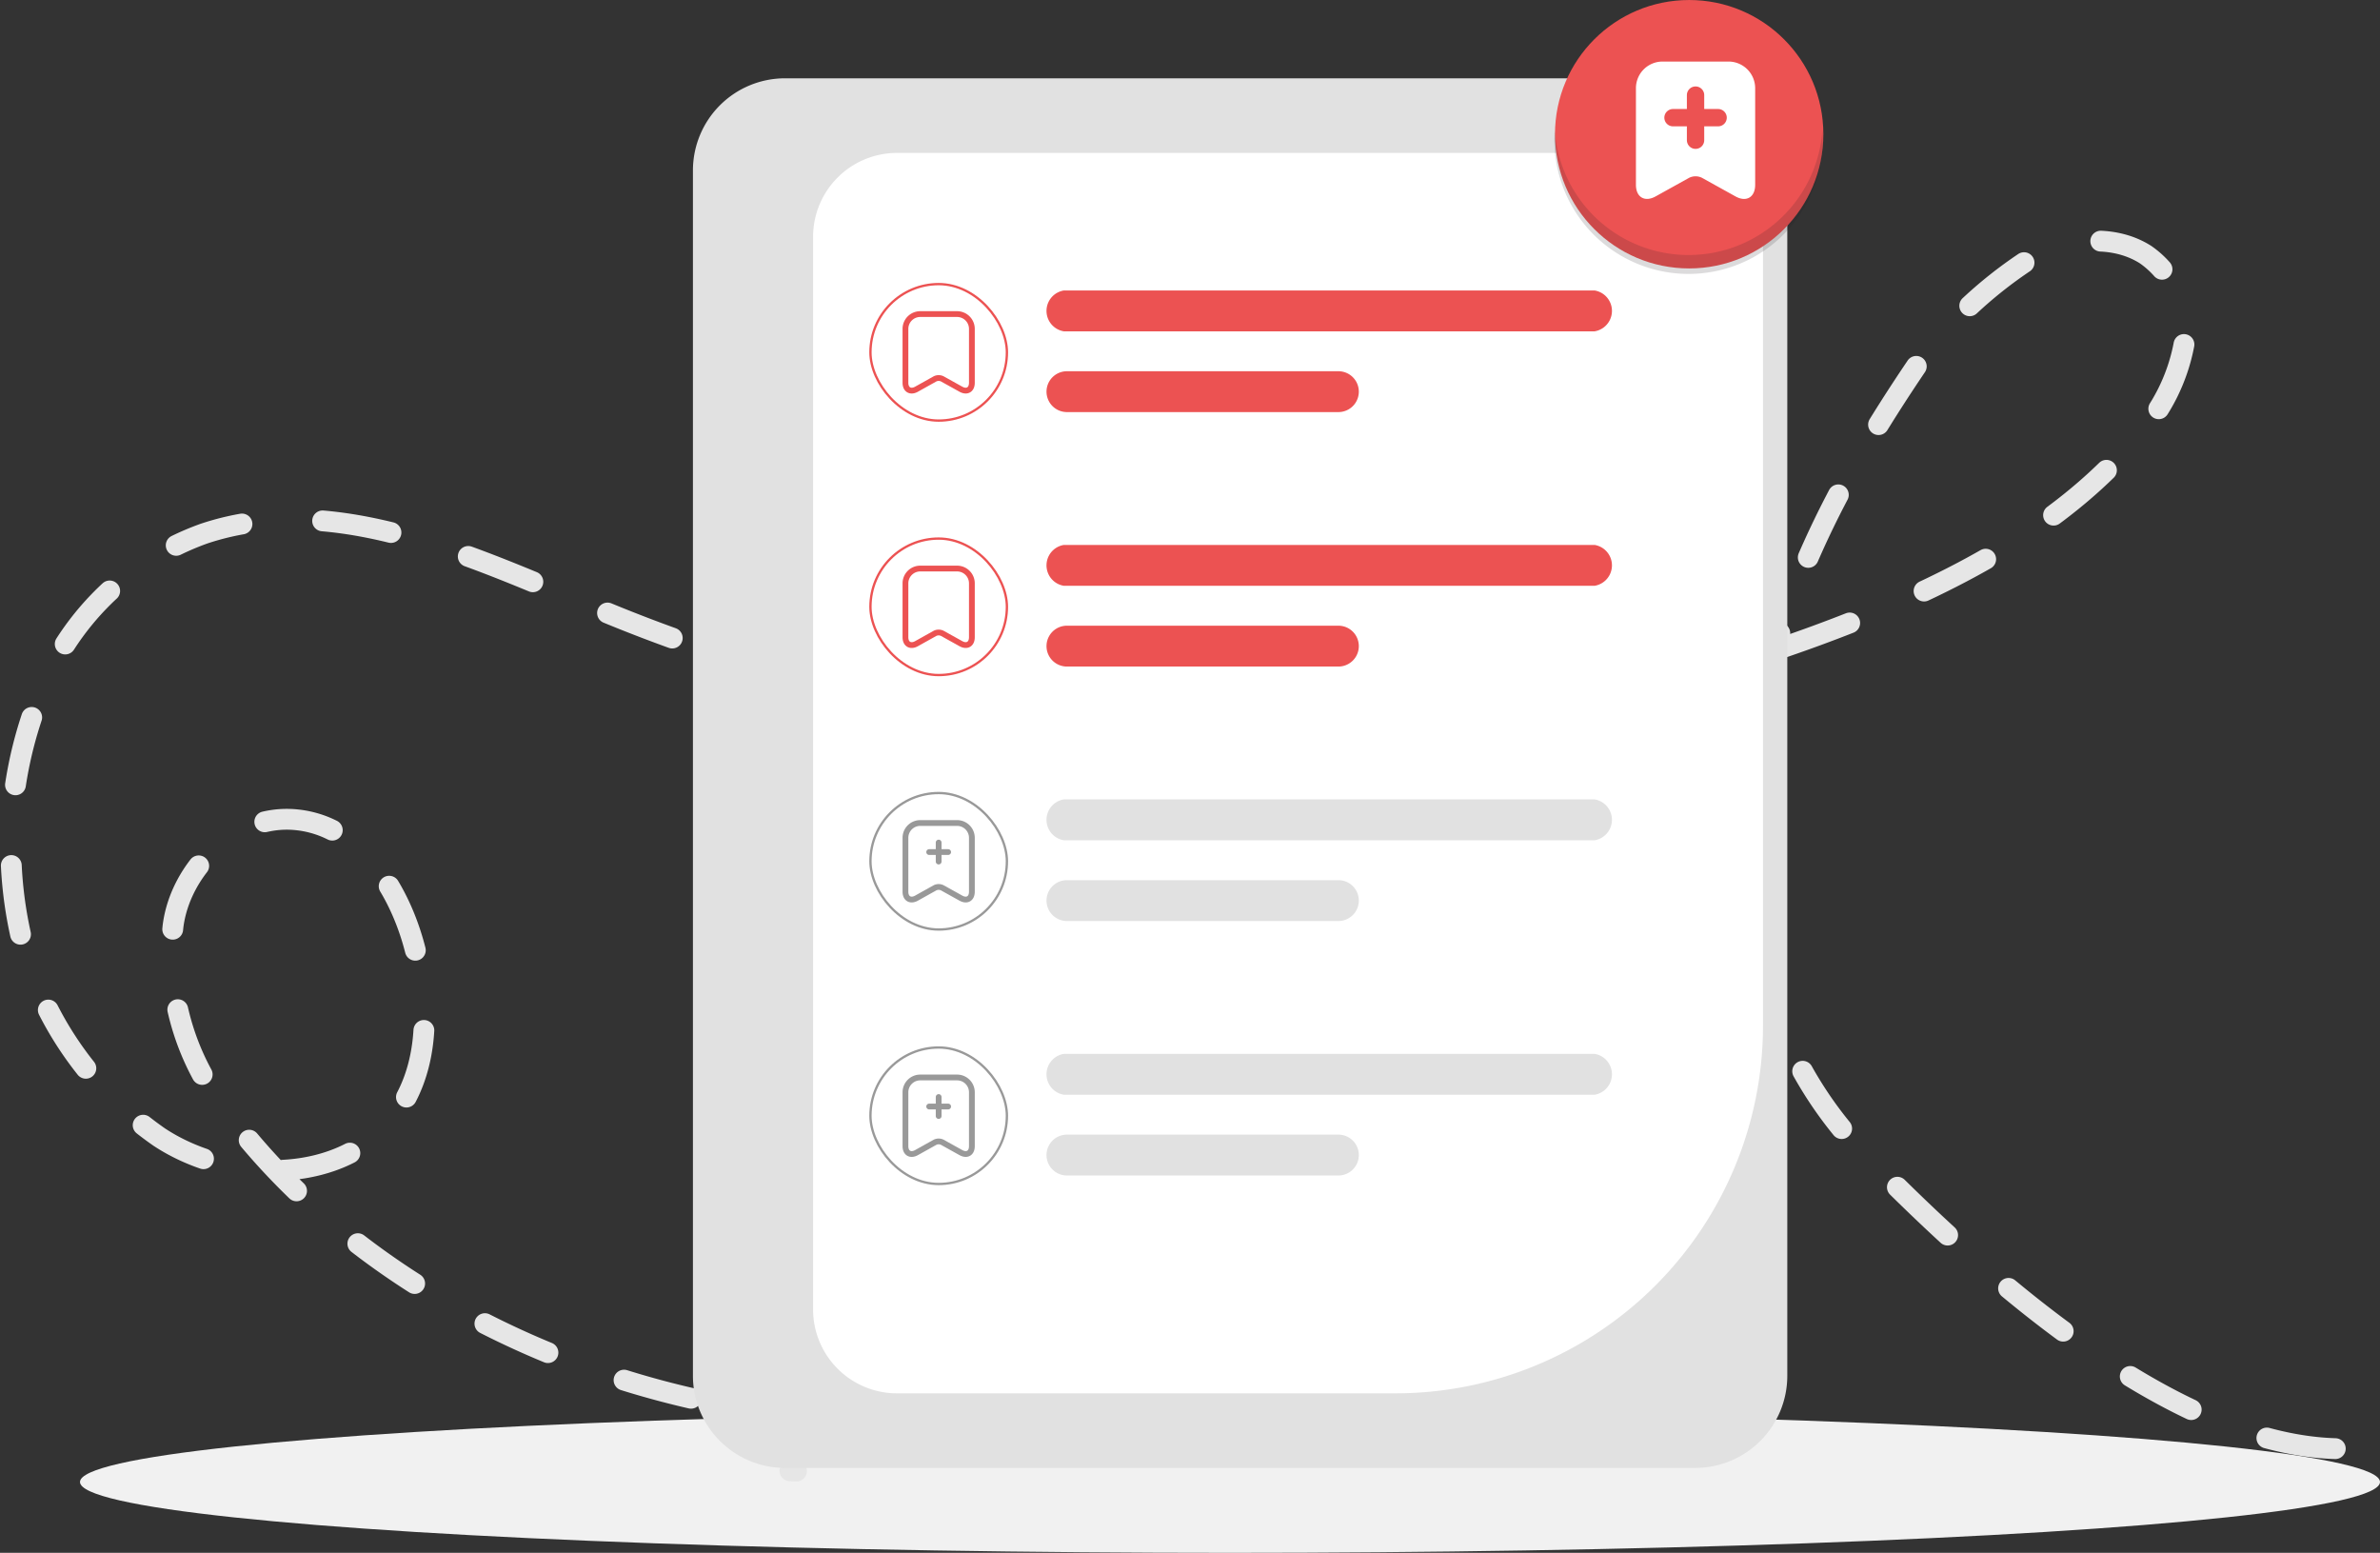 <svg xmlns="http://www.w3.org/2000/svg" width="205.802" height="134.251" viewBox="0 0 205.802 134.251">
  <rect x="0" y="0" width="205.802" height="134.251" fill="#333333" stroke="none"/>
  <g id="Group_15824" data-name="Group 15824" transform="translate(-140.776 -212.656)">
    <ellipse id="Ellipse_119" data-name="Ellipse 119" cx="99.442" cy="6.125" rx="99.442" ry="6.125" transform="translate(147.694 334.656)" fill="#f1f1f1"/>
    <g id="Group_15818" data-name="Group 15818" transform="translate(-140.775 -1179.794)">
      <g id="Group_15591" data-name="Group 15591" transform="translate(270.677 1408.852)">
        <path id="Path_39337" data-name="Path 39337" d="M1853.975,3787.809l-.566-.022" transform="translate(-1774.228 -3677.032)" fill="none" stroke="#e6e6e6" stroke-linecap="round" stroke-linejoin="round" stroke-width="1.8" stroke-dasharray="6 7"/>
        <path id="Path_39338" data-name="Path 39338" d="M349.814,1510.046c-21.149-1.233-42.394-11.474-53.905-27.862a21.91,21.91,0,0,1-3.745-14.735c.588-4.991,5.3-9.821,10.7-9.266s8.7,5.774,10.082,10.624c1.583,5.566,1.523,12.158-2.8,16.3-4.834,4.633-13.494,4.253-19.163.511a30.015,30.015,0,0,1-11.718-16.362,35.224,35.224,0,0,1,.936-20.651,23.826,23.826,0,0,1,14.65-15.163c11.559-3.854,23.844,2.327,35.072,6.939,33.658,13.826,73.547,14.092,107.417.714,9.386-3.707,18.567-8.606,24.759-16.1a16.175,16.175,0,0,0,3.958-7.893,7.954,7.954,0,0,0-3.327-7.787c-3.031-1.922-7.314-1.3-10.359.607a37.376,37.376,0,0,0-9.251,8.753c-7.242,10.666-12.424,20.8-14.32,33.265-1.811,11.91.16,25.472,9.7,35.22,9.294,9.494,26.025,25.039,40.787,25.394" transform="translate(-266.335 -1403.71)" fill="none" stroke="#e6e6e6" stroke-linecap="round" stroke-linejoin="round" stroke-width="1.8" stroke-dasharray="6 7"/>
      </g>
    </g>
    <g id="Group_15803" data-name="Group 15803" transform="translate(167.687 219.426)">
      <path id="Path_41000" data-name="Path 41000" d="M448.523,434.8H369.806a7.966,7.966,0,0,1-7.957-7.957V322.617a7.966,7.966,0,0,1,7.957-7.957h78.717a7.966,7.966,0,0,1,7.957,7.957v104.23A7.966,7.966,0,0,1,448.523,434.8Z" transform="translate(-328.841 -314.66)" fill="#e1e1e1"/>
      <path id="Path_41001" data-name="Path 41001" d="M431.573,441.879h-43.14a7.253,7.253,0,0,1-7.245-7.245v-92.75a7.253,7.253,0,0,1,7.245-7.245h67.65a7.253,7.253,0,0,1,7.245,7.245v68.24A31.792,31.792,0,0,1,431.573,441.879Z" transform="translate(-337.79 -328.188)" fill="#fff"/>
    </g>
    <g id="vuesax_linear_save-minus" data-name="vuesax/linear/save-minus" transform="translate(175.26 303.365)">
      <g id="save-minus" transform="translate(0)">
        <path id="Vector" d="M0,0H33.176V33.176H0Z" fill="none" opacity="0"/>
      </g>
    </g>
    <g id="Group_15811" data-name="Group 15811">
      <path id="Path_41002" data-name="Path 41002" d="M466.438,382.373H420.545a1.79,1.79,0,0,1,0-3.532h45.9a1.79,1.79,0,0,1,0,3.532Z" transform="translate(-187.779 -141.072)" fill="#ec5252"/>
      <path id="Path_41004" data-name="Path 41004" d="M444.292,425.594H420.818a1.766,1.766,0,0,1,0-3.532h23.474a1.766,1.766,0,0,1,0,3.532Z" transform="translate(-187.783 -177.311)" fill="#ec5252"/>
      <g id="Group_15806" data-name="Group 15806" transform="translate(215.465 237.014)">
        <g id="Rectangle_4875" data-name="Rectangle 4875" transform="translate(0.48 0.104)" fill="none" stroke="#ec5252" stroke-width="0.2">
          <rect width="12" height="12" rx="6" stroke="none"/>
          <rect x="0.1" y="0.1" width="11.8" height="11.8" rx="5.9" fill="none"/>
        </g>
        <g id="Group_15805" data-name="Group 15805" transform="translate(3.606 2.796)">
          <path id="Vector-2" data-name="Vector" d="M5.745,1.276V5.938c0,.6-.427.845-.948.558L3.184,5.6a.722.722,0,0,0-.624,0L.948,6.5C.427,6.783,0,6.533,0,5.938V1.276A1.28,1.28,0,0,1,1.276,0H4.469A1.28,1.28,0,0,1,5.745,1.276Z" transform="translate(0 0)" fill="none" stroke="#ec5252" stroke-linecap="round" stroke-linejoin="round" stroke-width="0.5"/>
        </g>
      </g>
    </g>
    <g id="Group_15812" data-name="Group 15812" transform="translate(0 22)">
      <path id="Path_41002-2" data-name="Path 41002" d="M466.438,382.373H420.545a1.79,1.79,0,0,1,0-3.532h45.9a1.79,1.79,0,0,1,0,3.532Z" transform="translate(-187.779 -141.072)" fill="#ec5252"/>
      <path id="Path_41004-2" data-name="Path 41004" d="M444.292,425.594H420.818a1.766,1.766,0,0,1,0-3.532h23.474a1.766,1.766,0,0,1,0,3.532Z" transform="translate(-187.783 -177.311)" fill="#ec5252"/>
      <g id="Group_15806-2" data-name="Group 15806" transform="translate(215.465 237.014)">
        <g id="Rectangle_4875-2" data-name="Rectangle 4875" transform="translate(0.48 0.104)" fill="none" stroke="#ec5252" stroke-width="0.2">
          <rect width="12" height="12" rx="6" stroke="none"/>
          <rect x="0.1" y="0.1" width="11.8" height="11.8" rx="5.9" fill="none"/>
        </g>
        <g id="Group_15805-2" data-name="Group 15805" transform="translate(3.606 2.796)">
          <path id="Vector-3" data-name="Vector" d="M5.745,1.276V5.938c0,.6-.427.845-.948.558L3.184,5.6a.722.722,0,0,0-.624,0L.948,6.5C.427,6.783,0,6.533,0,5.938V1.276A1.28,1.28,0,0,1,1.276,0H4.469A1.28,1.28,0,0,1,5.745,1.276Z" transform="translate(0 0)" fill="none" stroke="#ec5252" stroke-linecap="round" stroke-linejoin="round" stroke-width="0.5"/>
        </g>
      </g>
    </g>
    <g id="Group_15814" data-name="Group 15814" transform="translate(0 44)">
      <path id="Path_41002-3" data-name="Path 41002" d="M466.438,382.373H420.545a1.79,1.79,0,0,1,0-3.532h45.9a1.79,1.79,0,0,1,0,3.532Z" transform="translate(-187.779 -141.072)" fill="#e1e1e1"/>
      <path id="Path_41004-3" data-name="Path 41004" d="M444.292,425.594H420.818a1.766,1.766,0,0,1,0-3.532h23.474a1.766,1.766,0,0,1,0,3.532Z" transform="translate(-187.783 -177.311)" fill="#e1e1e1"/>
      <g id="Group_15806-3" data-name="Group 15806" transform="translate(215.465 237.014)">
        <g id="Rectangle_4875-3" data-name="Rectangle 4875" transform="translate(0.48 0.104)" fill="none" stroke="#999" stroke-width="0.2">
          <rect width="12" height="12" rx="6" stroke="none"/>
          <rect x="0.1" y="0.1" width="11.8" height="11.8" rx="5.9" fill="none"/>
        </g>
        <g id="Group_15805-3" data-name="Group 15805" transform="translate(3.606 2.796)">
          <path id="Vector-4" data-name="Vector" d="M5.745,1.276V5.938c0,.6-.427.845-.948.558L3.184,5.6a.722.722,0,0,0-.624,0L.948,6.5C.427,6.783,0,6.533,0,5.938V1.276A1.28,1.28,0,0,1,1.276,0H4.469A1.28,1.28,0,0,1,5.745,1.276Z" transform="translate(0 0)" fill="none" stroke="#999" stroke-linecap="round" stroke-linejoin="round" stroke-width="0.5"/>
          <path id="Vector-5" data-name="Vector" d="M0,0H1.641" transform="translate(2.052 2.511)" fill="none" stroke="#999" stroke-linecap="round" stroke-linejoin="round" stroke-width="0.5"/>
          <path id="Vector-6" data-name="Vector" d="M0,0H1.641" transform="translate(2.872 1.69) rotate(90)" fill="none" stroke="#999" stroke-linecap="round" stroke-linejoin="round" stroke-width="0.5"/>
        </g>
      </g>
    </g>
    <g id="Group_15815" data-name="Group 15815" transform="translate(0 66)">
      <path id="Path_41002-4" data-name="Path 41002" d="M466.438,382.373H420.545a1.79,1.79,0,0,1,0-3.532h45.9a1.79,1.79,0,0,1,0,3.532Z" transform="translate(-187.779 -141.072)" fill="#e1e1e1"/>
      <path id="Path_41004-4" data-name="Path 41004" d="M444.292,425.594H420.818a1.766,1.766,0,0,1,0-3.532h23.474a1.766,1.766,0,0,1,0,3.532Z" transform="translate(-187.783 -177.311)" fill="#e1e1e1"/>
      <g id="Group_15806-4" data-name="Group 15806" transform="translate(215.465 237.014)">
        <g id="Rectangle_4875-4" data-name="Rectangle 4875" transform="translate(0.48 0.104)" fill="none" stroke="#999" stroke-width="0.2">
          <rect width="12" height="12" rx="6" stroke="none"/>
          <rect x="0.1" y="0.1" width="11.8" height="11.8" rx="5.9" fill="none"/>
        </g>
        <g id="Group_15805-4" data-name="Group 15805" transform="translate(3.606 2.796)">
          <path id="Vector-7" data-name="Vector" d="M5.745,1.276V5.938c0,.6-.427.845-.948.558L3.184,5.6a.722.722,0,0,0-.624,0L.948,6.5C.427,6.783,0,6.533,0,5.938V1.276A1.28,1.28,0,0,1,1.276,0H4.469A1.28,1.28,0,0,1,5.745,1.276Z" transform="translate(0 0)" fill="none" stroke="#999" stroke-linecap="round" stroke-linejoin="round" stroke-width="0.5"/>
          <path id="Vector-8" data-name="Vector" d="M0,0H1.641" transform="translate(2.052 2.511)" fill="none" stroke="#999" stroke-linecap="round" stroke-linejoin="round" stroke-width="0.5"/>
          <path id="Vector-9" data-name="Vector" d="M0,0H1.641" transform="translate(2.872 1.69) rotate(90)" fill="none" stroke="#999" stroke-linecap="round" stroke-linejoin="round" stroke-width="0.5"/>
        </g>
      </g>
    </g>
    <g id="Group_15819" data-name="Group 15819" transform="translate(178.205 201.262)">
      <circle id="Ellipse_293" data-name="Ellipse 293" cx="11.603" cy="11.603" r="11.603" transform="translate(97.033 11.395)" fill="#ec5252"/>
      <path id="Path_40691" data-name="Path 40691" d="M583.354,326.88a11.6,11.6,0,0,1-11.572-10.785c-.019.269-.032.54-.032.815a11.6,11.6,0,0,0,23.207,0c0-.275-.013-.547-.032-.817A11.6,11.6,0,0,1,583.354,326.88Z" transform="translate(-474.77 -293.438)" fill="#231f20" opacity="0.16"/>
      <g id="Group_15823" data-name="Group 15823" transform="translate(-0.188 -0.268)">
        <g id="favorite_icon" data-name="favorite icon" transform="translate(104.221 16.984)">
          <path id="Vector-10" data-name="Vector" d="M8.017,0H2.292A2.3,2.3,0,0,0,0,2.292v8.367c0,1.069.766,1.52,1.7,1l2.9-1.609a1.258,1.258,0,0,1,1.11,0l2.9,1.609c.938.523,1.7.071,1.7-1V2.292A2.306,2.306,0,0,0,8.017,0Z" transform="translate(0 0)" fill="#fff"/>
        </g>
        <g id="Group_15822" data-name="Group 15822" transform="translate(105.375 18.195)">
          <path id="Vector-11" data-name="Vector" d="M0,0H3.9" transform="translate(2.051 3.64)" fill="none" stroke="#ec5252" stroke-linecap="round" stroke-linejoin="round" stroke-width="1.5"/>
          <path id="Vector-12" data-name="Vector" d="M0,0H3.9" transform="translate(4.001 1.689) rotate(90)" fill="none" stroke="#ec5252" stroke-linecap="round" stroke-linejoin="round" stroke-width="1.5"/>
        </g>
      </g>
    </g>
  </g>
</svg>
